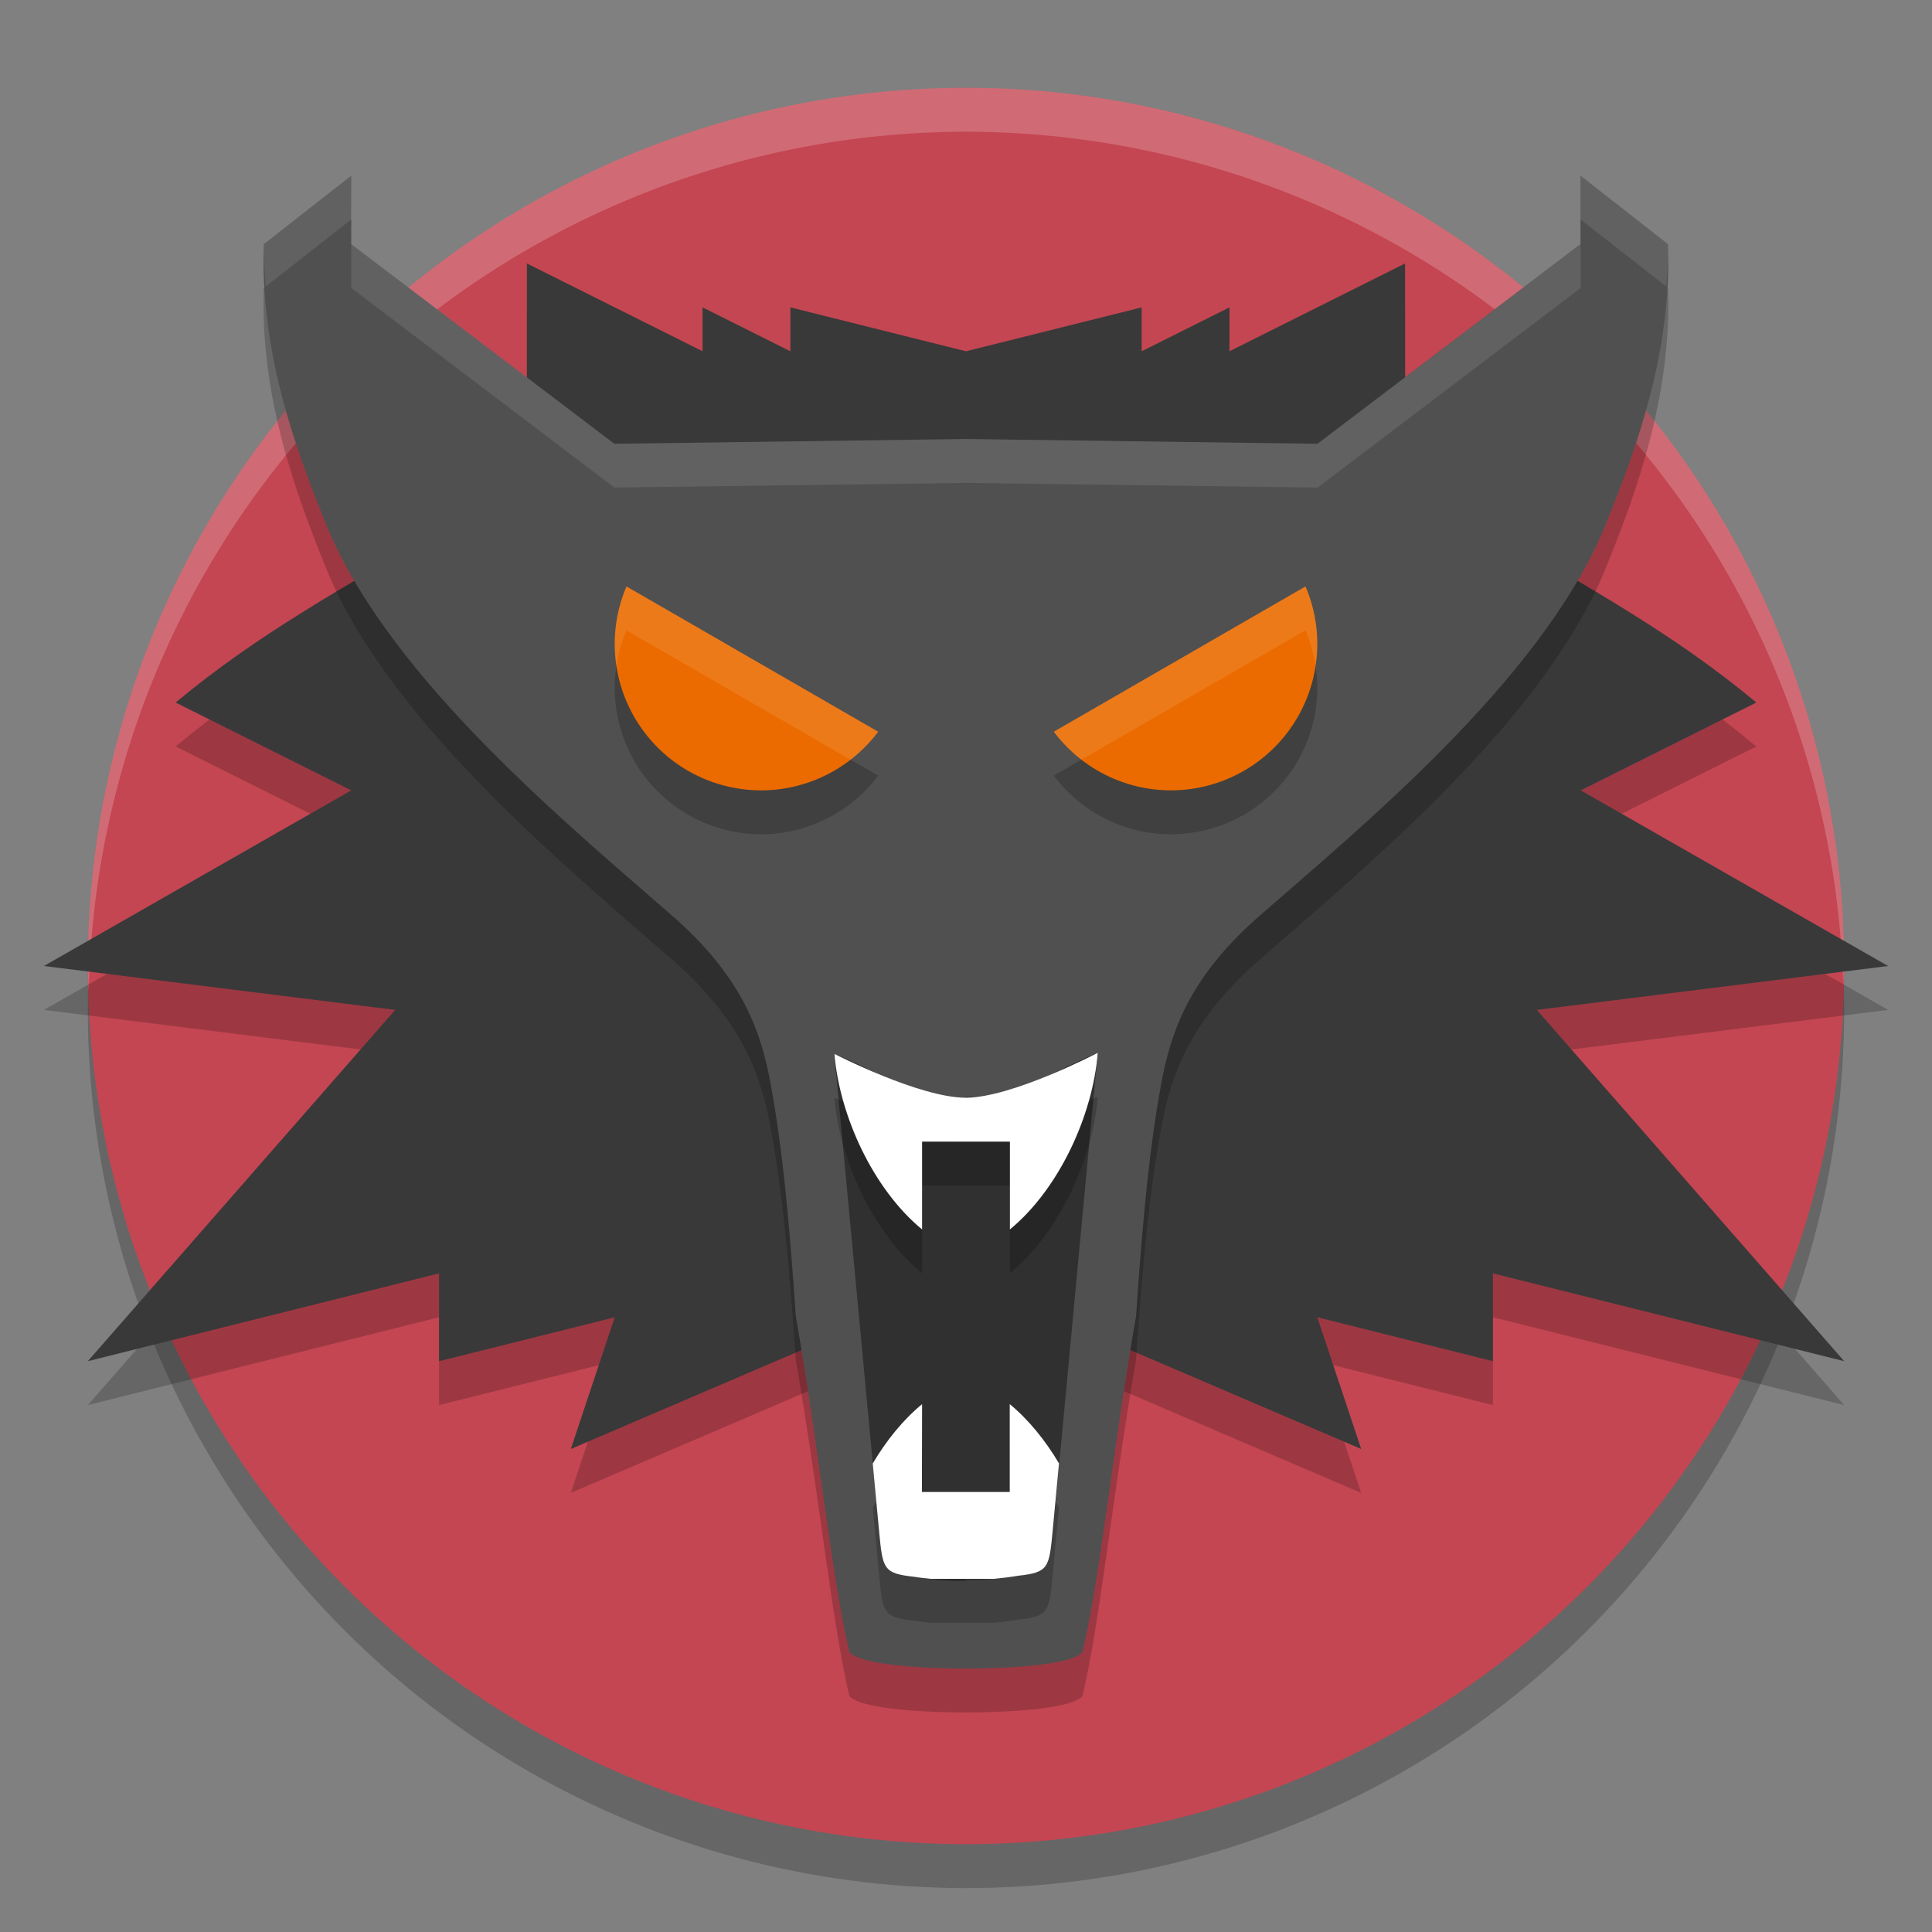 <svg height="22" viewBox="0 0 22 22" width="22" xmlns="http://www.w3.org/2000/svg"><rect x="0" y="0" width="22" height="22" fill="#808080" stroke="none"/><circle cx="11" cy="11.5" opacity=".2" r="10"/><circle cx="11" cy="11" fill="#c44652" r="10"/><path d="m6 3.5v2l-.847.956c-1.254.745-2.199 1.249-3.153 2.044l2 1-3.5 2 4 .5-3.5 4 4-1v1l2-.5-.5 1.5 3.5-1.5h1 1l3.5 1.5-.5-1.5 2 .5v-1l4 1-3.5-4 4-.5-3.5-2 2-1c-.954-.795-1.899-1.299-3.153-2.044l-.847-.956v-2l-2 1v-.5l-1 .5v-.5l-2 .5-2-.5v.5l-1-.5v.5z" opacity=".2"/><path d="m11 1a10 10 0 0 0 -10 10 10 10 0 0 0  .011.291 10 10 0 0 1 9.989-9.791 10 10 0 0 1 9.989 9.709 10 10 0 0 0  .011-.209 10 10 0 0 0 -10-10z" fill="#fff" opacity=".2"/><path d="m6 3v2l-.847.956c-1.254.745-2.199 1.249-3.153 2.044l2 1-3.5 2 4 .5-3.5 4 4-1v1l2-.5-.5 1.5 3.5-1.5h1 1l3.5 1.5-.5-1.5 2 .5v-1l4 1-3.5-4 4-.5-3.5-2 2-1c-.954-.795-1.899-1.299-3.153-2.044l-.847-.956v-2l-2 1v-.5l-1 .5v-.5l-2 .5-2-.5v.5l-1-.5v.5z" fill="#393939"/><path d="m4 2.5-.997.781c-.037 1.187.318 2.241.744 3.271.741 1.718 2.742 3.356 3.95 4.413.766.686.973 1.292 1.082 1.896.127.701.204 1.46.283 2.629.267 1.521.412 2.999.611 3.826.183.192 1.326.184 1.326.184s1.143.008 1.326-.184c.2-.826.345-2.305.611-3.826.08-1.169.156-1.928.283-2.629.11-.605.316-1.21 1.082-1.896 1.208-1.056 3.209-2.695 3.95-4.413.426-1.031.781-2.085.744-3.271l-.997-.781v.779l-2.997 2.274-4.003-.054-4.003.054-2.997-2.274z" opacity=".2"/><path d="m4 2-.997.781c-.037 1.187.318 2.241.744 3.271.741 1.718 2.742 3.356 3.95 4.413.766.686.973 1.292 1.082 1.896.127.701.204 1.46.283 2.629.267 1.521.412 2.999.611 3.826.183.192 1.326.184 1.326.184s1.143.008 1.326-.184c.2-.826.345-2.305.611-3.826.08-1.169.156-1.928.283-2.629.11-.605.316-1.21 1.082-1.896 1.208-1.056 3.209-2.695 3.95-4.413.426-1.031.781-2.085.744-3.271l-.997-.781v.779l-2.997 2.274-4.003-.054-4.003.054-2.997-2.274z" fill="#505050"/><path d="m7.134 7.178a1.668 1.668 0 0 0 -.134.654 1.668 1.668 0 0 0 1.668 1.668 1.668 1.668 0 0 0 1.332-.668z" opacity=".2"/><path d="m7.134 6.678a1.668 1.668 0 0 0 -.134.654 1.668 1.668 0 0 0 1.668 1.668 1.668 1.668 0 0 0 1.332-.668z" fill="#eb6b00"/><path d="m14.866 7.178a1.668 1.668 0 0 1  .134.654 1.668 1.668 0 0 1 -1.668 1.668 1.668 1.668 0 0 1 -1.332-.668z" opacity=".2"/><path d="m14.866 6.678a1.668 1.668 0 0 1  .134.654 1.668 1.668 0 0 1 -1.668 1.668 1.668 1.668 0 0 1 -1.332-.668z" fill="#eb6b00"/><path d="m12.5 11.989c-.521.209-.965.542-1.5.5v.011c-.535.042-.979-.291-1.5-.5l.513 5.454c.039.408.048.463.389.5.223.037.394.052.599.046v-.011c.205.006.376-.009.599-.046.341-.037.35-.091.389-.499z" opacity=".4"/><path d="m10.5 16.489c-.217.179-.407.414-.562.676l.074.789c.039.408.048.463.389.5.072.012.134.018.198.025h.4.315c.089-.008.18-.019.283-.036.341-.037.35-.091.389-.499l.073-.78c-.155-.261-.344-.496-.561-.675v1h-.5-.5z" opacity=".2"/><path d="m10.5 15.989c-.217.179-.407.414-.562.676l.074.789c.039.408.048.463.389.5.072.012.134.018.198.025h.4.315c.089-.008.18-.019.283-.036.341-.037.35-.091.389-.499l.073-.78c-.155-.261-.344-.496-.561-.675v1h-.5-.5z" fill="#fff"/><path d="m12.5 12.489c-.521.209-.965.542-1.5.5v.011c-.534.042-.978-.29-1.498-.499.058.703.438 1.537.998 1.999v-1h .5.5v1c .563-.464.945-1.306 1-2.011z" opacity=".2"/><g fill="#fff"><path d="m12.5 11.989s-.972.509-1.5.511c-.526.002-1.498-.499-1.498-.499.058.703.438 1.537.998 1.999v-1h .5.5v1c .563-.464.945-1.306 1-2.011z"/><path d="m7.134 6.678a1.668 1.668 0 0 0 -.134.654 1.668 1.668 0 0 0  .021.249 1.668 1.668 0 0 1  .113-.403l2.551 1.473a1.668 1.668 0 0 0  .315-.318z" opacity=".1"/><path d="m14.866 6.678-2.866 1.654a1.668 1.668 0 0 0  .315.318l2.551-1.473a1.668 1.668 0 0 1  .113.403 1.668 1.668 0 0 0  .021-.249 1.668 1.668 0 0 0 -.134-.654z" opacity=".1"/><path d="m4 2-.998.781c-.005.165.014.322.023.482l.975-.764zm14 0v .5l.975.764c.009-.16.029-.317.023-.482zm-14 .779v.5l2.996 2.273 4.004-.053 4.004.053 2.996-2.273v-.5l-2.996 2.275-4.004-.055-4.004.055z" opacity=".1"/></g></svg>